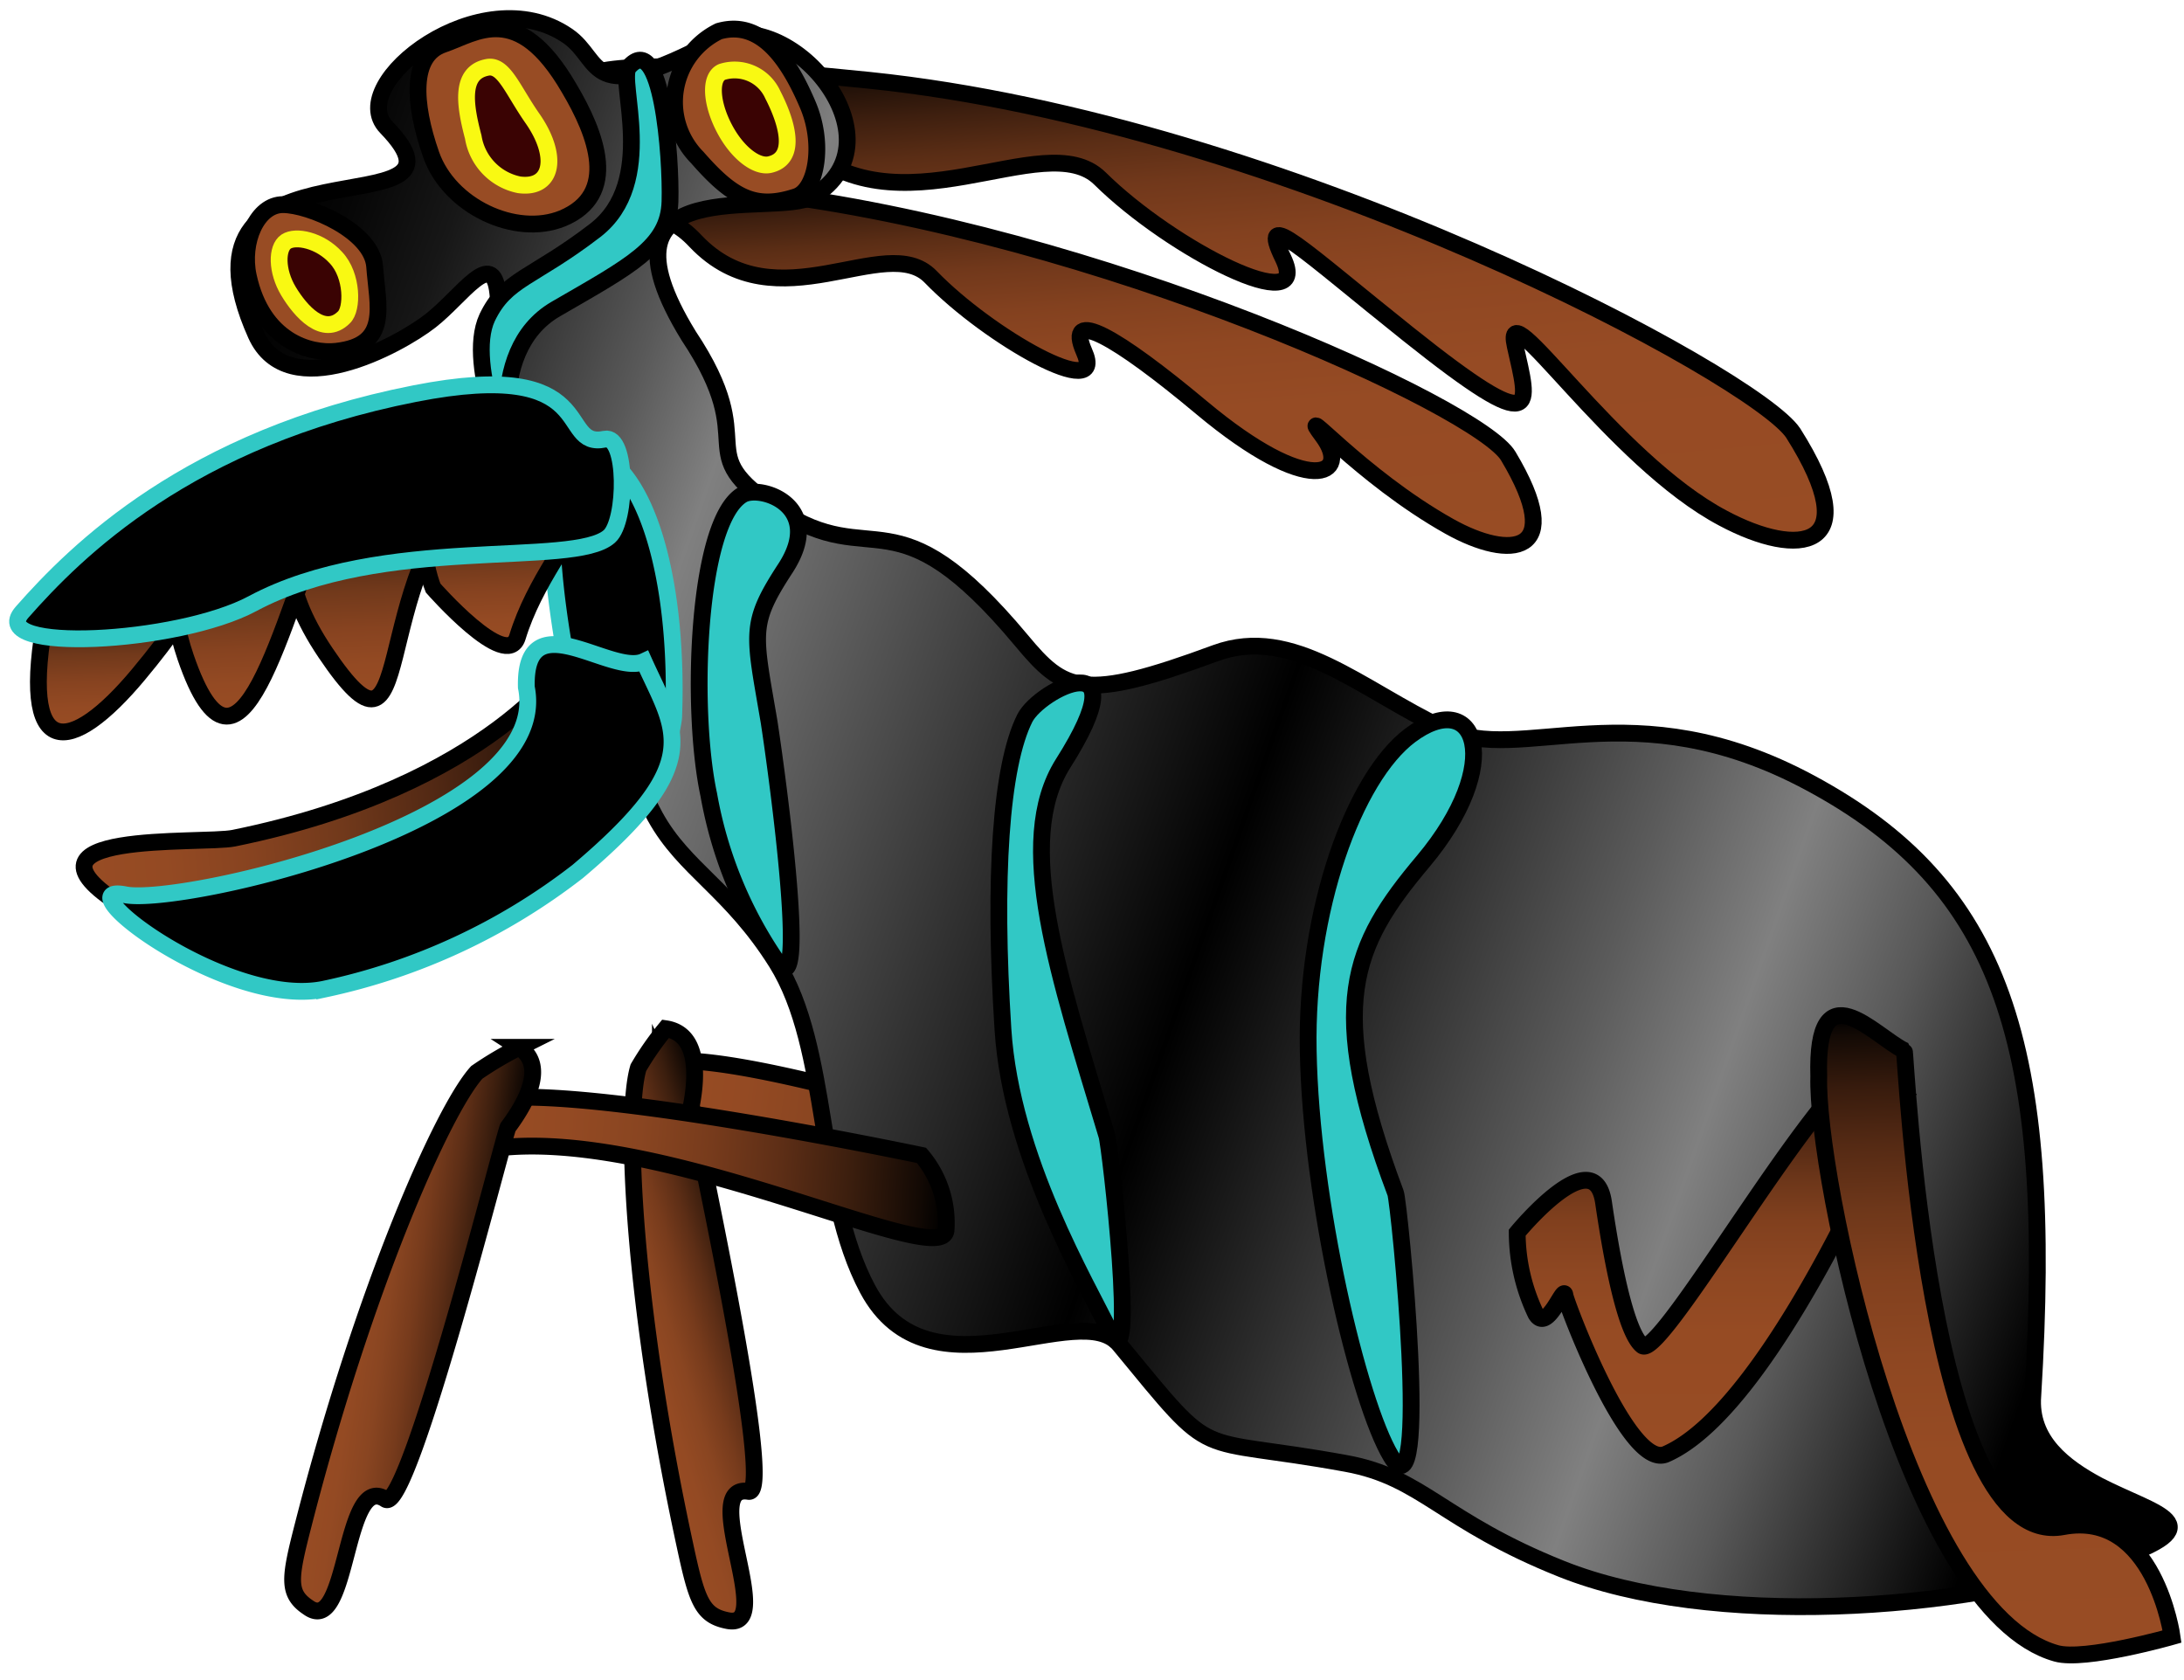 <svg xmlns="http://www.w3.org/2000/svg" xmlns:xlink="http://www.w3.org/1999/xlink" viewBox="0 0 130 100"><defs><style>.cls-1,.cls-11,.cls-12,.cls-13,.cls-14,.cls-15,.cls-16,.cls-17,.cls-18,.cls-2,.cls-3,.cls-4,.cls-5,.cls-6,.cls-7,.cls-8{stroke:#000;}.cls-1,.cls-10,.cls-11,.cls-12,.cls-13,.cls-14,.cls-15,.cls-16,.cls-17,.cls-18,.cls-2,.cls-3,.cls-4,.cls-5,.cls-6,.cls-7,.cls-8,.cls-9{stroke-miterlimit:10;}.cls-1{fill:url(#Безымянный_градиент_18);}.cls-2{fill:url(#Безымянный_градиент_18-2);}.cls-3{fill:url(#Безымянный_градиент_19);}.cls-4{fill:url(#Безымянный_градиент_19-2);}.cls-5{fill:url(#Безымянный_градиент_170);}.cls-6{fill:url(#Безымянный_градиент_20);}.cls-7{fill:#31c8c5;}.cls-8{fill:#984c24;}.cls-9{fill:#3a0303;stroke:#f9f912;}.cls-10{stroke:#31c8c5;}.cls-11{fill:url(#Безымянный_градиент_20-2);}.cls-12{fill:url(#Безымянный_градиент_18-3);}.cls-13{fill:url(#Безымянный_градиент_18-4);}.cls-14{fill:url(#Безымянный_градиент_25);}.cls-15{fill:url(#Безымянный_градиент_25-2);}.cls-16{fill:url(#Безымянный_градиент_25-3);}.cls-17{fill:url(#Безымянный_градиент_25-4);}.cls-18{fill:url(#Безымянный_градиент_25-5);}</style><linearGradient id="Безымянный_градиент_18" x1="36.65" y1="36.81" x2="65.61" y2="36.81" gradientTransform="translate(7.27 25.61) rotate(7.45)" gradientUnits="userSpaceOnUse"><stop offset="0" stop-color="#984c24"/><stop offset="0.18" stop-color="#944a23"/><stop offset="0.34" stop-color="#894521"/><stop offset="0.49" stop-color="#773b1c"/><stop offset="0.64" stop-color="#5d2e16"/><stop offset="0.79" stop-color="#3b1e0e"/><stop offset="0.94" stop-color="#120904"/><stop offset="0.99"/></linearGradient><linearGradient id="Безымянный_градиент_18-2" x1="13.83" y1="185.94" x2="22.95" y2="185.94" gradientTransform="translate(-30.58 -93.48) rotate(-17.02)" xlink:href="#Безымянный_градиент_18"/><linearGradient id="Безымянный_градиент_19" x1="20.98" y1="178.52" x2="15.57" y2="151.07" gradientTransform="matrix(0.8, 0.12, -0.16, 0.94, 72.17, -135.21)" gradientUnits="userSpaceOnUse"><stop offset="0" stop-color="#984c24"/><stop offset="0.37" stop-color="#964b24"/><stop offset="0.52" stop-color="#8f4722"/><stop offset="0.63" stop-color="#83411f"/><stop offset="0.73" stop-color="#71381b"/><stop offset="0.81" stop-color="#5a2d15"/><stop offset="0.88" stop-color="#3e1f0f"/><stop offset="0.95" stop-color="#1d0f07"/><stop offset="0.99"/></linearGradient><linearGradient id="Безымянный_градиент_19-2" x1="83" y1="112.35" x2="77.08" y2="82.3" gradientTransform="matrix(0.98, 0.13, -0.17, 1.13, 9.54, -101.79)" xlink:href="#Безымянный_градиент_19"/><linearGradient id="Безымянный_градиент_170" x1="11.44" y1="27.43" x2="126.99" y2="68.16" gradientUnits="userSpaceOnUse"><stop offset="0"/><stop offset="0.03" stop-color="#060606"/><stop offset="0.08" stop-color="#171717"/><stop offset="0.13" stop-color="#333"/><stop offset="0.19" stop-color="#595959"/><stop offset="0.24" stop-color="gray"/><stop offset="0.42" stop-color="#323232"/><stop offset="0.54"/><stop offset="0.73" stop-color="#5b5b5b"/><stop offset="0.8" stop-color="gray"/><stop offset="0.87" stop-color="#585858"/><stop offset="0.99"/></linearGradient><linearGradient id="Безымянный_градиент_20" x1="101.79" y1="86.62" x2="101.79" y2="63.08" gradientUnits="userSpaceOnUse"><stop offset="0" stop-color="#984c24"/><stop offset="0.31" stop-color="#964b23"/><stop offset="0.46" stop-color="#8e4722"/><stop offset="0.59" stop-color="#81401e"/><stop offset="0.69" stop-color="#6e371a"/><stop offset="0.79" stop-color="#552a14"/><stop offset="0.88" stop-color="#371b0d"/><stop offset="0.96" stop-color="#130a05"/><stop offset="0.99"/></linearGradient><linearGradient id="Безымянный_градиент_20-2" x1="119.26" y1="115.76" x2="119.26" y2="77.35" gradientTransform="matrix(0.98, -0.03, 0.03, 1, -0.57, -13.92)" xlink:href="#Безымянный_градиент_20"/><linearGradient id="Безымянный_градиент_18-3" x1="27.65" y1="49.82" x2="55.82" y2="49.82" gradientTransform="translate(4.86 16.39) rotate(4.56)" xlink:href="#Безымянный_градиент_18"/><linearGradient id="Безымянный_градиент_18-4" x1="10.14" y1="17.14" x2="19.98" y2="17.14" gradientTransform="translate(12.11 59.97) rotate(8.33)" xlink:href="#Безымянный_градиент_18"/><linearGradient id="Безымянный_градиент_25" x1="8.96" y1="30.79" x2="41.27" y2="30.79" gradientTransform="translate(-7.1 20.24) rotate(-5.63)" gradientUnits="userSpaceOnUse"><stop offset="0" stop-color="#984c24"/><stop offset="0.15" stop-color="#944a23"/><stop offset="0.31" stop-color="#874320"/><stop offset="0.48" stop-color="#71391b"/><stop offset="0.65" stop-color="#532914"/><stop offset="0.83" stop-color="#2d160b"/><stop offset="0.99"/></linearGradient><linearGradient id="Безымянный_градиент_25-2" x1="7.16" y1="62.95" x2="7.16" y2="53.6" gradientTransform="translate(-2.25 -19.2) rotate(-2.21)" xlink:href="#Безымянный_градиент_25"/><linearGradient id="Безымянный_градиент_25-3" x1="23.29" y1="61.69" x2="23.29" y2="48.17" gradientTransform="translate(-2.25 -19.2) rotate(-2.21)" xlink:href="#Безымянный_градиент_25"/><linearGradient id="Безымянный_градиент_25-4" x1="15.11" y1="62.38" x2="15.11" y2="49.87" gradientTransform="translate(-2.25 -19.2) rotate(-2.21)" xlink:href="#Безымянный_градиент_25"/><linearGradient id="Безымянный_градиент_25-5" x1="30.48" y1="58.84" x2="30.48" y2="48.31" gradientTransform="translate(-2.25 -19.2) rotate(-2.21)" xlink:href="#Безымянный_градиент_25"/></defs><title>атака 2</title><g id="Слой_12" data-name="Слой 12"><path class="cls-1" d="M65.86,69.53s-22.07-7.44-26.55-6.26a15.74,15.74,0,0,1,1.34,5.28c10-1,25.94,7.86,26.44,5.53A6.17,6.17,0,0,0,65.86,69.53Z"/><path class="cls-2" d="M38,63.55c-.85,2.81-.3,14.27,2.78,28.47.7,3.25,1,4.14,2.53,4.44,2.95.59-1.76-8.18,1.25-7.69,1.69.27-3.55-23.11-3.4-23,.34-1.8.42-4.25-1.54-4.54A17.51,17.51,0,0,0,38,63.55Z"/><path class="cls-3" d="M32.29,12.91s-8-3.91,12.8-1.46c20.36,2.41,43,12.81,44.69,15.7,3.53,5.9.13,6.22-3.51,4.18-5.35-3-9.25-7.68-7.53-5.36s-.75,3.7-7.21-1.7c-5.07-4.24-8.16-6-7-3.34,1.4,3.11-5.67-.87-9.13-4.45-2.66-2.76-9.19,2.95-14-2.13C37.73,10.41,34.12,15.89,32.29,12.91Z"/><path class="cls-4" d="M36.23,6.73S26.41,2.17,51.74,4.78c24.79,2.56,52.78,17.62,55,21,4.43,7,.32,7.46-4.16,5.07C96,27.39,89.39,17,90.19,20.59s1.63,5.68-6.35-.69c-6.27-5-9-7.68-7.46-4.52,1.77,3.7-6.62-.52-10.9-4.75-3.31-3.27-12.15,3.7-18.1-2.32C42.77,3.65,38.52,10.28,36.23,6.73Z"/><path class="cls-5" d="M121,83.08c1.29-21-1.85-30.35-13.25-36.48-10.61-5.71-17.18-1-21.79-3.21-5-2.38-9-6.19-13.59-4.52-7.93,2.93-9,2.34-11.57-.75-7.62-9.13-8.74-4-14.46-7.78C40.84,26.72,45.47,26.72,41,20c-6.2-10.07,5.07-7,7.38-8.31C53.94,8.36,46.9.12,42.55,2.43c-7.71,4.09-6.63,1.16-8.76-.29C28.66-1.38,20.49,5,23,7.58,29.21,14,9.62,7.4,15.24,19.92c1.9,4.22,8.49.66,10.39-.83s3.7-4.37,4-1.66C30,19.74,26,22.2,33,31.31c.24.3,3.41,12.58,6,17.3,1.74,3.15,4.48,4.32,7.22,8.68,3.22,5.15,2.37,13.71,5.42,19.43,3.66,6.87,12.64.41,15,3.32,5.93,7.2,4.11,5.35,13.5,7.07,4.55.83,5.67,3.42,12.83,6.28,8.82,3.52,23.65,2.56,32.81-.56,6.14-2.1,2.6-2.63-.86-4.41C122.88,87.33,120.79,85.77,121,83.08Z"/><path class="cls-6" d="M113.26,65.27s-1.81-.91-1.33-2.1c-2.26-1.51-13,17.92-14.18,16.92-.87-.7-1.66-4.14-2.3-8.51-.55-3.81-5.14,1.79-5.14,1.79a11.29,11.29,0,0,0,1.11,4.84c.68,1.14,1.67-1.75,1.73-1.12,0,.26,3.76,10.41,6,9.47C105.72,83.71,113.2,65.33,113.26,65.27Z"/><path class="cls-7" d="M61,42.75c-1.43,2.85-1.88,9.5-1.3,18.53.49,7.64,5.05,15.23,6.37,18,1.67,3.5,0-11.21-.19-11.7C63,58,60.32,50.13,63.28,45.44,68,38,61.88,41,61,42.75Z"/><path class="cls-7" d="M44.19,29.45c-2.71,1.6-3.1,12.78-2,17.86a25.28,25.28,0,0,0,4.12,10c1.81,2.6,0-10.88-.53-14.34-.91-5.35-1.21-5.81,1-9.19C49.13,30.1,45.26,28.81,44.19,29.45Z"/><path class="cls-7" d="M83.94,43.77c-3.33,2.5-6.23,10.4-6.07,18.76.16,9,3,20.93,4.92,24.14,2.41,4.08.5-15.09.28-15.66-4.19-11.15-2.59-14.72,1.64-19.74C89.61,45.44,87.91,40.8,83.94,43.77Z"/><path class="cls-7" d="M30.62,28.1s-2-7.12,2.47-9.71S39.8,14.68,39.88,12,39.38,1.73,37.42,4c-.66.79,1.75,6.84-2,9.72S30.12,16.57,29,18.9C27.65,21.81,30.62,28.1,30.62,28.1Z"/><path class="cls-8" d="M47.38,11.71c1.21-.39,1.71-3.12.7-5.48C47,3.7,45.37,1.12,42.79,1.86a4.69,4.69,0,0,0-1.28,7.52C43.65,11.83,45,12.49,47.38,11.71Z"/><path class="cls-9" d="M46,5.64c.79,1.53,1.53,3.78-.19,4.16-.77.17-1.94-.69-2.72-2.21s-.84-3-.11-3.31A2.49,2.49,0,0,1,46,5.64Z"/><path class="cls-8" d="M33.48,13c-2.81,1.14-6.75-.74-7.82-3.8s-1.22-5.9.73-6.56,4.42-2.66,7.48,2.6C35.51,8,36.88,11.58,33.48,13Z"/><path class="cls-9" d="M31.66,7C30.51,5.34,30,3.88,29.06,4c-1.7.28-1.4,2.23-.89,4.16A3.46,3.46,0,0,0,30.9,11C32.9,11.27,33.29,9.3,31.66,7Z"/><path class="cls-8" d="M16.85,12.18c1.55,0,5.29,1.57,5.45,3.68.17,2.34.95,4.69-2.29,5.05-1.54.17-4.39-.59-5.23-4.48C14.34,14.39,15.31,12.17,16.85,12.18Z"/><path class="cls-9" d="M20,15.34c1,1.06,1,3.08.46,3.56-1.2,1.18-2.57-.37-3.29-1.57s-.71-2.57-.14-2.95S19.05,14.29,20,15.34Z"/><path class="cls-10" d="M40.1,42.66c.28-7.48-1.35-14.21-4.47-15.64-3.94-1.79-3,7.66-1.39,14.93a10.21,10.21,0,0,1,0,3c1.8-.29,3.59-.26,5.61-.48C39.81,44.12,40.09,43,40.1,42.66Z"/><path class="cls-11" d="M122.8,90.87c-8.1,1.53-9.35-28.28-9.45-28.34-1.78-.86-5.29-5-5.09,1.55-.18,5.7,5.17,31.82,14.14,34.33,1.69.48,6.89-1,6.89-1S128.25,89.84,122.8,90.87Z"/><path class="cls-12" d="M54.85,68.77s-21.75-4.59-26.17-3.2c.75,1.07.4,1.5.57,2.81,9.92-1.44,26.69,7.24,27.06,4.88A6.2,6.2,0,0,0,54.85,68.77Z"/><path class="cls-13" d="M28.38,63.83c-2,2.2-6.7,12.78-10.31,26.85-.83,3.23-1,4.15.28,5,2.41,1.74,2.1-8.1,4.6-6.44,1.4.93,7.2-22.31,7.3-22.16,1.11-1.49,2.29-3.68.65-4.74A20.81,20.81,0,0,0,28.38,63.83Z"/><path class="cls-14" d="M13.91,49.89c-1.9.38-13.77-.49-6.66,4,6.05,3.78,11.47,3,15,2.29,23.41-4.55,11.65-17,11.65-17S29.31,46.76,13.91,49.89Z"/><path class="cls-10" d="M31.33,40.91c1.63,8-20.59,13-23.87,12.35-3.87-.77,6.09,6.85,11.87,5.61a37.14,37.14,0,0,0,15.06-7c7.72-6.52,5.82-8.32,3.94-12.5C36.4,40.28,31.19,35.68,31.33,40.91Z"/><path class="cls-15" d="M2.76,36.47c-1.71,9,1.45,8.51,5.48,3.68s3.68-5.93,3.68-5.93S3.4,33.07,2.76,36.47Z"/><path class="cls-16" d="M28.52,28.47c-6.79,6-3.53,18.71-9.14,10.39s1.89-10.45,1.89-10.45S30,27.2,28.52,28.47Z"/><path class="cls-17" d="M19.37,30.74c-2.58,5.94-5.09,17.79-8.32,8.38-2.2-6.45,1.5-8.41,1.5-8.41S20.14,29,19.37,30.74Z"/><path class="cls-18" d="M30.8,37.92c2-6.57,9.33-11-1.3-9.92-6.34.65-3.72,7-3.72,7S30.16,40,30.8,37.92Z"/><path class="cls-10" d="M36,26.14c-2.91.61-.11-4.92-11.32-2.71-13.45,2.64-20.17,9.38-23.36,13-2.18,2.46,9.23,1.9,13.71-.5,7.75-4.15,19.12-2.11,21.24-4C37.32,31,37.35,25.86,36,26.14Z"/></g></svg>